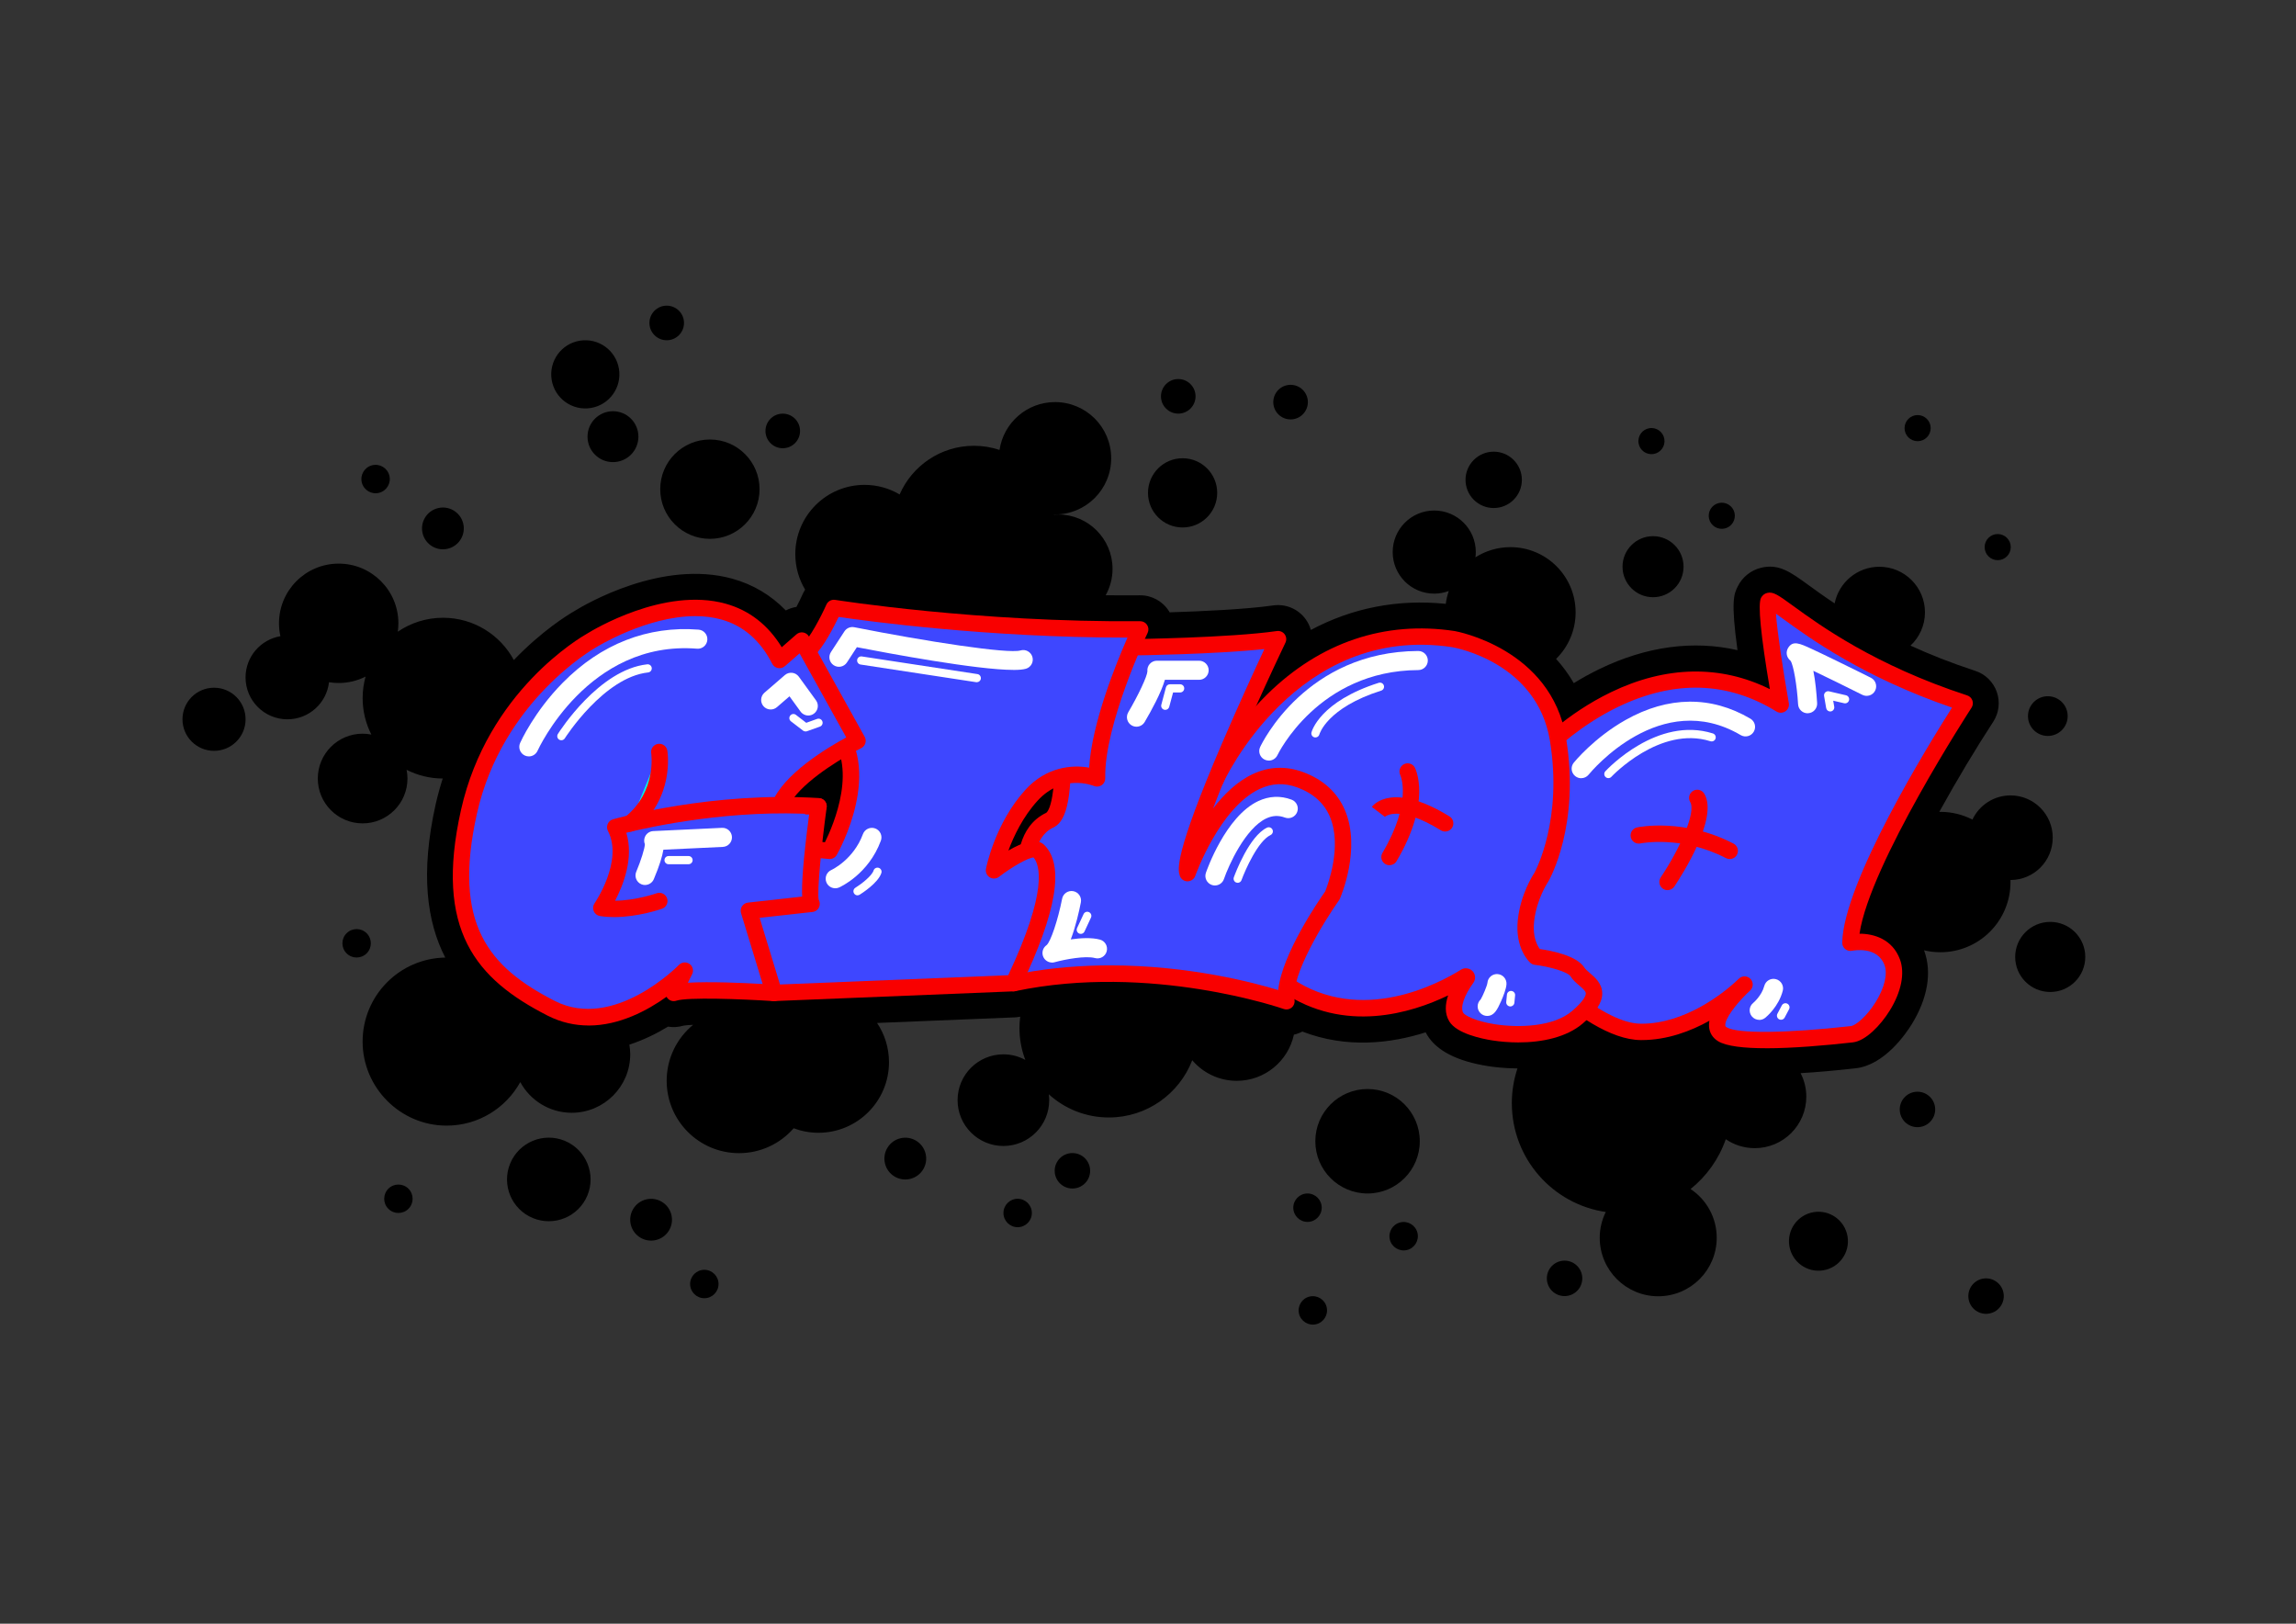 <?xml version="1.0" encoding="UTF-8"?><svg xmlns="http://www.w3.org/2000/svg" viewBox="0 0 841.89 595.28"><rect x="0" y="0" width="841.89" height="595.28" fill="#333333" stroke="none"/><defs><style>.cls-1{fill:#fff;}.cls-2{fill:#f90000;}.cls-3{fill:#3e47ff;}.cls-4{fill:#00f2e6;}</style></defs><g id="Laag_3"><circle cx="260.3" cy="179.34" r="18.21"/><circle cx="433.63" cy="180.69" r="12.69"/><circle cx="432.04" cy="145.3" r="6.34"/><circle cx="473.23" cy="147.4" r="6.34" transform="translate(-21.21 112.67) rotate(-13.28)"/><circle cx="224.76" cy="160.09" r="9.33"/><circle cx="244.47" cy="118.4" r="6.34"/><circle cx="287.02" cy="157.99" r="6.34" transform="translate(-27.65 249.23) rotate(-45)"/><circle cx="214.61" cy="137.25" r="12.5" transform="translate(-19.21 36.15) rotate(-9.22)"/><circle cx="547.7" cy="175.92" r="10.33" transform="translate(36.03 438.81) rotate(-45)"/><circle cx="606.13" cy="207.76" r="11.19"/><circle cx="605.55" cy="161.74" r="4.79" transform="translate(-18.09 99.09) rotate(-9.22)"/><circle cx="631.34" cy="189.06" r="4.79" transform="translate(-26.55 150.11) rotate(-13.28)"/><circle cx="703.15" cy="156.96" r="4.79"/><circle cx="732.51" cy="200.58" r="4.79"/><circle cx="750.89" cy="262.53" r="7.28"/><path d="M752.69,307.09c0-8.55-6.93-15.48-15.48-15.48-6.18,0-11.49,3.63-13.97,8.86-3.52-1.81-7.5-2.83-11.73-2.83-.14,0-.28,0-.42.01,6.5-11.8,13.61-23.59,19.76-33,2.13-3.26,2.62-7.32,1.33-10.98s-4.21-6.53-7.91-7.73c-8.87-2.9-16.75-6.05-23.73-9.25,3.25-3.05,5.3-7.38,5.3-12.19,0-9.24-7.49-16.72-16.72-16.72-8.11,0-14.87,5.78-16.4,13.44-3.96-2.63-7.16-4.96-9.64-6.76-6.54-4.75-10.86-7.89-17.34-6.31-3.71.9-6.82,3.38-8.53,6.8-1.38,2.76-2.62,5.24-.11,23.41-16.22-3.7-33.34-1.42-50.51,6.86-3.4,1.64-6.59,3.42-9.52,5.23-1.92-3.33-4.12-6.27-6.49-8.89,4.42-4.34,7.16-10.38,7.16-17.06,0-13.2-10.7-23.91-23.91-23.91-4.72,0-9.12,1.37-12.82,3.73.08-.63.13-1.27.13-1.92,0-8.42-6.82-15.24-15.24-15.24s-15.24,6.82-15.24,15.24,6.82,15.24,15.24,15.24c1.88,0,3.68-.36,5.34-.98-.52,1.51-.9,3.09-1.11,4.72-17.58-1.8-34.29,1.47-49.47,9.57-.4-1.42-1.05-2.79-1.96-4.02-2.73-3.71-7.28-5.62-11.84-4.97-10.02,1.43-26.34,2.17-38,2.53-.09-.15-.15-.3-.24-.45-2.31-3.64-6.35-5.85-10.65-5.79-4.22.04-8.41.03-12.54-.02,1.59-2.87,2.51-6.16,2.51-9.67,0-11.02-8.93-19.95-19.95-19.95-.5,0-.99.04-1.48.07,0-.03,0-.06-.01-.09.12,0,.23.02.35.02,11.38,0,20.6-9.22,20.6-20.6s-9.22-20.6-20.6-20.6c-10.33,0-18.87,7.62-20.35,17.54-2.95-.98-6.1-1.52-9.38-1.52-12.19,0-22.66,7.34-27.25,17.84-3.77-2.23-8.17-3.51-12.87-3.51-14.02,0-25.38,11.36-25.38,25.38,0,4.77,1.32,9.22,3.6,13.03-.33.52-.63,1.06-.89,1.63-.68,1.52-1.48,3.15-2.3,4.7-1.36.22-2.67.65-3.89,1.3-5.43-5.6-12.04-9.54-19.57-11.63-25.77-7.14-53.8,9.28-58.07,11.93-2.07,1.19-11.62,6.97-22.09,17.88-4.98-9.23-14.74-15.5-25.96-15.5-6.15,0-11.86,1.89-16.59,5.11.14-1,.22-2.03.22-3.07,0-12.09-9.8-21.89-21.89-21.89s-21.89,9.8-21.89,21.89c0,1.62.18,3.2.52,4.72-7.25,1.23-12.78,7.52-12.78,15.12,0,8.48,6.87,15.35,15.35,15.35,7.89,0,14.38-5.95,15.25-13.6,1.15.19,2.34.29,3.55.29,3.55,0,6.9-.85,9.86-2.35-.7,2.51-1.08,5.16-1.08,7.9,0,4.81,1.16,9.34,3.2,13.35-1.04-.2-2.11-.32-3.2-.32-9.08,0-16.44,7.36-16.44,16.44s7.36,16.44,16.44,16.44,16.44-7.36,16.44-16.44c0-1.1-.11-2.17-.32-3.2,3.98,2.03,8.48,3.18,13.24,3.2-.97,3.05-1.85,6.21-2.59,9.5-5.65,25.27-3.23,43.06,3.53,56.14-16.78.27-30.31,13.95-30.31,30.8s13.79,30.81,30.81,30.81c11.63,0,21.76-6.45,27-15.96,3.63,6.7,10.72,11.25,18.87,11.25,11.84,0,21.45-9.6,21.45-21.45,0-1.21-.12-2.38-.32-3.53,5.26-1.71,10.05-4.1,14.17-6.6,1.86.31,3.79.2,5.66-.36.76-.14,1.98-.24,3.54-.3-5.92,4.87-9.69,12.25-9.69,20.5,0,14.66,11.88,26.54,26.54,26.54,7.99,0,15.15-3.54,20.02-9.12,2.83,1.06,5.89,1.65,9.09,1.65,14.29,0,25.87-11.58,25.87-25.87,0-5.33-1.61-10.28-4.37-14.39l50.5-2.05c.15,0,.3-.02.45-.03.07,0,.14,0,.22-.02.43-.04.86-.1,1.28-.19.01,0,.02,0,.03,0-.17,1.37-.27,2.76-.27,4.17,0,4.11.76,8.04,2.15,11.67-2.39-1.3-5.13-2.05-8.04-2.05-9.28,0-16.8,7.52-16.8,16.8s7.52,16.8,16.8,16.8,16.8-7.52,16.8-16.8c0-.73-.06-1.44-.15-2.15,5.82,5.28,13.54,8.5,22.02,8.5,13.94,0,25.84-8.71,30.58-20.98,3.93,4.61,9.77,7.54,16.31,7.54,10.29,0,18.88-7.25,20.96-16.92,1.07-.24,2.11-.62,3.09-1.14,16.45,6.34,32.64,4.29,45.22.29.19.37.39.71.58,1.03,3.53,5.76,11.04,9.58,22.34,11.36,2.12.33,6,.81,10.74.84-1.33,4-2.06,8.27-2.06,12.72,0,20.28,14.96,37.06,34.45,39.91-1.41,2.85-2.22,6.06-2.22,9.45,0,11.84,9.6,21.45,21.45,21.45s21.45-9.6,21.45-21.45c0-7.46-3.81-14.03-9.59-17.87,5.87-4.7,10.4-11.01,12.91-18.26,3.03,2.07,6.69,3.28,10.64,3.28,10.43,0,18.89-8.46,18.89-18.89,0-3.1-.76-6.02-2.09-8.61,5.71-.34,12.37-.91,20.16-1.78,10.59-1.18,18.43-12.65,20.58-16.13,5.86-9.49,7.48-19.08,4.57-26.99-.02-.05-.04-.09-.06-.14,1.93.46,3.94.71,6.01.71,14.2,0,25.7-11.51,25.7-25.7,0-.26-.01-.52-.02-.78,0,0,.01,0,.02,0,8.55,0,15.48-6.93,15.48-15.48Z"/><circle cx="751.77" cy="350.83" r="12.85"/><circle cx="666.77" cy="455.09" r="10.81" transform="translate(-64.29 112.68) rotate(-9.22)"/><circle cx="703.09" cy="406.74" r="6.5"/><circle cx="728.24" cy="475.17" r="6.5"/><circle cx="393.23" cy="429.23" r="6.5"/><circle cx="573.69" cy="468.67" r="6.5"/><circle cx="479.43" cy="442.76" r="5.21"/><circle cx="514.7" cy="453.18" r="5.21" transform="translate(-90.35 130.38) rotate(-13.28)"/><circle cx="481.4" cy="480.38" r="5.21" transform="translate(-97.49 123.46) rotate(-13.28)"/><circle cx="373.15" cy="444.7" r="5.21"/><circle cx="501.45" cy="418.4" r="19.15"/><circle cx="331.96" cy="424.74" r="7.66" transform="translate(-88.7 87.63) rotate(-13.28)"/><circle cx="238.76" cy="447.15" r="7.66" transform="translate(-96.35 66.82) rotate(-13.28)"/><circle cx="201.23" cy="432.4" r="15.32" transform="translate(-275.26 452.84) rotate(-67.5)"/><circle cx="258.26" cy="470.74" r="5.21"/><circle cx="146.09" cy="439.49" r="5.21" transform="translate(-267.98 232.02) rotate(-45)"/><circle cx="130.77" cy="345.83" r="5.21" transform="translate(-206.24 193.76) rotate(-45)"/><circle cx="78.48" cy="263.7" r="11.57"/><path d="M164.28,201.15c4.1-1.04,6.59-5.2,5.55-9.3-1.04-4.1-5.2-6.59-9.3-5.55-4.1,1.04-6.59,5.2-5.55,9.3,1.04,4.1,5.2,6.59,9.3,5.55Z"/><path d="M139,180.68c2.79-.71,4.48-3.54,3.77-6.33-.71-2.79-3.54-4.48-6.33-3.77-2.79.71-4.48,3.54-3.77,6.33.71,2.79,3.54,4.48,6.33,3.77Z"/></g><g id="Laag_2"><path class="cls-3" d="M565.15,275.68s42.38-45.45,87.83-17.36c0,0-6.13-34.72-4.6-37.79s21.96,20.94,72,37.28c0,0-41.36,63.32-41.87,87.83,0,0,11.74-2.55,15.32,7.15s-8.68,25.69-14.81,26.38-40.34,4.42-47.49,0,8.17-18.21,8.17-18.21c0,0-17.11,17.49-38.04,17.36s-51.96-37.79-51.96-37.79l15.45-64.85Z"/><path class="cls-2" d="M647.63,384.3c-8.04,0-14.62-.7-17.67-2.59-1.96-1.21-3.09-3.02-3.29-5.22-.07-.73-.01-1.49.13-2.26-6.8,3.79-15.43,7.08-24.9,7.08-.08,0-.16,0-.25,0-22.09-.13-52.95-37.3-54.25-38.88-.6-.72-.82-1.69-.6-2.6l15.45-64.85c.12-.51.37-.97.72-1.35.45-.48,11.17-11.87,27.76-19.87,20.16-9.72,40.16-10.08,58.24-1.11-3.35-19.83-4.45-31.08-3.25-33.46.46-.92,1.29-1.58,2.28-1.82,2.21-.54,4.05.8,9.51,4.76,9.71,7.06,29.92,21.75,63.83,32.82.89.29,1.59.98,1.9,1.86s.19,1.85-.32,2.64c-.39.6-37.32,57.38-41.08,82.86h.02c5.23,0,12.06,1.97,14.82,9.44,1.86,5.04.5,11.87-3.74,18.72-3.36,5.43-8.85,11.15-13.55,11.68-10.28,1.15-22.06,2.16-31.73,2.16ZM640.17,364.64c-3.68,3.66-7.76,8.89-7.54,11.31.02.2.04.39.47.66,3.88,2.4,21.77,2.23,45.58-.43,1.64-.18,5.72-3.37,9.12-8.87,3.21-5.2,4.41-10.24,3.21-13.49-2.61-7.1-11.5-5.33-11.88-5.25-.9.19-1.83-.04-2.54-.63s-1.11-1.46-1.09-2.37c.46-22.11,31.7-72.68,40.26-86.15-32.6-11.2-52.21-25.46-61.82-32.44-.94-.68-1.89-1.37-2.74-1.98.47,6.52,2.52,20.33,4.72,32.79.21,1.16-.29,2.34-1.27,3-.98.66-2.25.69-3.26.07-17.87-11.04-37.35-11.64-57.92-1.78-13.63,6.54-23.29,15.77-25.61,18.09l-14.91,62.58c9.21,10.87,33.27,35.46,48.71,35.56.07,0,.14,0,.21,0,16.02,0,29.85-11.17,34.23-15.11.69-.68,1.25-1.19,1.58-1.48,1.2-1.08,3.05-1.01,4.17.15,1.12,1.17,1.11,3.02-.02,4.17-.12.12-.7.71-1.67,1.59Z"/><path class="cls-2" d="M611.45,326.34c-.57,0-1.15-.16-1.67-.51-1.38-.92-1.75-2.78-.83-4.16,6.94-10.38,13.05-23.88,10.82-27.6-.85-1.42-.39-3.26,1.03-4.12,1.42-.85,3.26-.39,4.12,1.03,5.31,8.84-8.21,29.89-10.97,34.02-.58.87-1.53,1.33-2.5,1.33Z"/><path class="cls-2" d="M634.25,314.94c-.47,0-.94-.11-1.38-.34-16.22-8.43-31.21-5.43-31.36-5.39-1.61.34-3.21-.7-3.55-2.32-.34-1.62.7-3.21,2.32-3.55.7-.15,17.26-3.47,35.36,5.94,1.47.76,2.04,2.58,1.28,4.04-.53,1.03-1.58,1.62-2.67,1.62Z"/><path class="cls-3" d="M445.69,286s27.03-60.87,87.29-51.68c0,0,33.19,5.62,38.3,36.77s-6.13,50.55-6.13,50.55c0,0-4.6,6.64-5.62,15.83s3.57,13.28,3.57,13.28c0,0,12.77,1.53,15.32,5.62s12.26,6.05,0,16.56-40.85,5.83-44.43,0c-2.68-4.37,1.53-11.21,3.8-14.36.23-.32-.14-.73-.48-.52-7.59,4.75-38.09,21.53-65.36,3.15-31.42-21.17-59.95-40.87-26.28-75.19Z"/><path class="cls-2" d="M556.72,382.17c-3.33,0-6.59-.28-9.56-.74-3.82-.6-12.98-2.48-15.72-6.94-1.78-2.91-1.53-6.34-.45-9.55-13.49,6.51-37.98,14.06-60.7-1.26-20.03-13.5-40.74-27.46-42.62-45.99-1.08-10.63,4-21.56,15.51-33.41,1.33-2.84,8.21-16.67,21.45-29.7,19.4-19.1,43.19-27.13,68.8-23.22.4.07,35.42,6.36,40.81,39.25,5.22,31.84-6.01,51.71-6.49,52.54-.04.07-.08.14-.13.21-.04.05-4.18,6.18-5.1,14.45-.63,5.64,1.16,8.86,2.1,10.12,4.22.6,13.58,2.4,16.36,6.85.35.55,1.17,1.26,1.97,1.94,1.92,1.64,4.54,3.88,4.55,7.51,0,3.33-2.25,6.81-7.11,10.97-5.99,5.14-15.08,6.97-23.66,6.97ZM537.51,354.99c.91,0,1.8.37,2.46,1.06,1.1,1.17,1.21,2.97.27,4.27-3.43,4.74-4.87,9.08-3.68,11.03.5.81,4.09,2.97,11.53,4.15,8.86,1.39,21.6.96,28.38-4.86,4.53-3.88,5.01-5.78,5.01-6.41,0-.81-.97-1.7-2.44-2.96-1.14-.97-2.32-1.98-3.16-3.32-1.05-1.68-7.77-3.58-13.13-4.23-.61-.07-1.18-.33-1.63-.74-.24-.21-5.74-5.24-4.56-15.85,1.02-9.22,5.34-16.01,6.04-17.07.7-1.29,10.42-19.82,5.72-48.5-4.69-28.61-34.57-34.08-35.84-34.29-57.28-8.73-83.78,49.36-84.04,49.94-.15.33-.35.63-.6.88-10.45,10.65-15.09,20.13-14.19,28.98,1.59,15.74,21.12,28.89,40,41.62,25.47,17.16,53.96,1.88,62.09-3.21.55-.34,1.17-.51,1.78-.51ZM445.69,286h0,0Z"/><path class="cls-2" d="M509.49,317.2c-.52,0-1.04-.13-1.52-.42-1.43-.84-1.9-2.68-1.05-4.11,11.07-18.71,6.59-28.39,6.54-28.49-.72-1.47-.13-3.27,1.33-4.01,1.46-.74,3.23-.2,4,1.25.26.5,6.25,12.39-6.71,34.3-.56.95-1.56,1.47-2.58,1.47Z"/><path class="cls-2" d="M529.91,304.85c-.54,0-1.08-.14-1.57-.44-15.82-9.73-20.59-4.9-20.64-4.85.06-.07.09-.11.09-.11l-4.78-3.63c.74-.98,7.85-9.2,28.47,3.48,1.41.87,1.85,2.71.98,4.13-.57.92-1.55,1.43-2.56,1.43Z"/><path class="cls-3" d="M415.16,237.3s35.61-.43,53.48-2.98c0,0-36.26,76.09-33.19,85.79,0,0,15.32-43.91,41.36-34.21s11.74,42.38,11.74,42.38c0,0-18.89,26.55-16.85,38.81,0,0-49.02-17.36-100.09-6.64l4.6-41.87s-1.02-13.28,8.68-17.87,1.53-60.77,1.53-60.77l28.73-2.64Z"/><path class="cls-2" d="M471.7,370.08c-.34,0-.67-.06-1-.17-.48-.17-48.87-16.95-98.47-6.53-.94.2-1.92-.07-2.63-.71-.71-.65-1.07-1.59-.97-2.55l4.57-41.62c-.11-2.25-.27-15.45,10.41-20.51.04-.02,4.22-2.32,2.7-29.19-.81-14.32-2.83-28.29-2.85-28.43-.12-.81.1-1.64.61-2.29.51-.65,1.26-1.06,2.08-1.13l28.73-2.64c.08,0,.16-.01.24-.01.35,0,35.62-.45,53.09-2.95,1.09-.16,2.19.3,2.84,1.19.66.89.77,2.07.29,3.07-10.18,21.36-20.25,44.3-26.56,60.84,3.94-5.18,8.8-9.94,14.54-12.64,6.01-2.83,12.25-3.07,18.54-.73,7.39,2.75,12.54,7.46,15.31,13.99,5.99,14.13-1.54,31.67-1.86,32.4-.08.19-.18.37-.3.54-5.05,7.11-17.84,27.54-16.34,36.58.17,1.05-.22,2.11-1.03,2.79-.55.46-1.23.7-1.93.7ZM407.05,353.92c28.68,0,52.44,6.25,61.63,9.04,1.44-13.23,14.79-32.68,17.23-36.14.85-2.1,6.36-16.51,1.72-27.42-2.1-4.94-6.09-8.54-11.87-10.69-4.79-1.78-9.33-1.61-13.88.53-14.73,6.91-23.51,31.61-23.6,31.86-.43,1.22-1.6,2-2.88,2.01-1.29-.02-2.43-.86-2.81-2.1-.67-2.13-2.25-7.13,15.55-48.62,5.99-13.95,12.21-27.45,15.48-34.44-18.23,1.92-45.89,2.31-48.3,2.34l-25.5,2.34c.65,5,1.88,15.3,2.47,25.79,1.57,27.7-2.44,33.25-6.12,34.99-7.69,3.64-6.98,14.83-6.97,14.94.01.18.01.37,0,.55l-4.15,37.82c11-2.01,21.81-2.8,32.01-2.8Z"/><path class="cls-3" d="M296.1,238.6c4.14-3.38,9.65-15.72,9.65-15.72,0,0,52.09,8.37,112.34,7.86,0,0-16.34,34.21-15.83,54.64,0,0-13.28-5.62-24,6.13s-13.79,27.57-13.79,27.57c0,0,13.28-10.21,16.34-7.15s8.17,12.26-9.19,48.51l-87.83,3.57-25.53-28.09,29.11-25.53,16.85,1.53s16.85-29.62,1.02-45.96c-15.83-16.34-9.14-27.38-9.14-27.38Z"/><path class="cls-2" d="M283.79,367.02c-.84,0-1.65-.36-2.22-.98l-25.53-28.08c-.54-.59-.82-1.38-.78-2.19s.41-1.56,1.02-2.09l29.11-25.53c.62-.54,1.44-.81,2.25-.73l14.85,1.35c3.09-6.24,12.65-28.26.6-40.7-17.24-17.8-9.87-30.49-9.55-31.02.18-.29.4-.55.67-.77,2.61-2.13,6.79-10.1,8.81-14.62.55-1.24,1.87-1.95,3.21-1.74.52.08,52.56,8.32,111.84,7.82h.03c1.02,0,1.98.52,2.53,1.39.56.87.62,1.97.18,2.9-.16.34-16.02,33.81-15.54,53.27.03,1.02-.47,1.98-1.31,2.56-.84.57-1.92.68-2.86.28-.45-.19-11.51-4.58-20.62,5.39-5.39,5.9-8.75,12.99-10.72,18.29,5.23-3.08,10.4-4.79,13.18-2.01,7.4,7.4,4.58,24.38-8.61,51.93-.48,1-1.47,1.66-2.58,1.7l-87.83,3.57s-.08,0-.12,0ZM262.53,336.18l22.54,24.79,84.62-3.44c14.56-30.94,11.63-40.39,9.28-43.17-1.94.09-7.77,3.34-12.67,7.11-.99.76-2.34.83-3.4.17-1.06-.66-1.61-1.9-1.37-3.12.13-.68,3.35-16.8,14.52-29.03,7.64-8.36,17.1-9.18,23.3-8.05,1.03-16.5,10-38.46,14.07-47.68h-.57c-50.65,0-95.01-6.06-105.33-7.58-1.77,3.7-5.55,11.06-9.01,14.29-.82,1.84-3.6,10.54,8.88,23.42,17.2,17.75.17,48.24-.57,49.53-.58,1.02-1.72,1.62-2.88,1.5l-15.57-1.42-25.84,22.67Z"/><path class="cls-3" d="M285.83,241.98l8.17-7.15,20.43,36.77s-24,11.74-28.6,24h14.3s-4.6,33.7-2.55,35.74l-22.98,2.55,9.19,30.13s-30.64-2.04-36.77,0l4.09-8.17s-25.02,26.04-49.02,13.79-39.83-28.6-30.13-72,44.94-62.81,44.94-62.81c0,0,49.53-31.15,68.94,7.15Z"/><path class="cls-2" d="M215.82,375.96c-4.91,0-10.01-1.05-15.1-3.65-26.14-13.35-41.54-31.27-31.69-75.33,9.75-43.63,44-63.43,46.34-64.74,1.9-1.18,28.18-17.16,50.67-10.93,8.67,2.4,15.58,7.77,20.61,15.97l5.38-4.71c.68-.6,1.6-.85,2.49-.7.89.16,1.67.71,2.11,1.5l20.43,36.77c.4.72.49,1.57.24,2.36-.25.78-.8,1.43-1.54,1.8-5.44,2.67-18.84,10.42-24.78,18.31h9.17c.87,0,1.69.37,2.26,1.03.57.65.83,1.52.71,2.38-1.92,14.06-3.55,30.75-2.93,33.83.44.75.53,1.66.24,2.5-.38,1.09-1.35,1.86-2.5,1.99l-19.39,2.15,8.14,26.67c.29.94.09,1.97-.52,2.74-.61.77-1.56,1.2-2.55,1.13-11.62-.77-31.56-1.5-35.62-.15-1.15.39-2.42.04-3.21-.88-.15-.17-.28-.36-.38-.55-6.93,4.96-17.24,10.53-28.55,10.53ZM254.98,225.88c-17.94,0-36.27,11.35-36.49,11.49-.05.03-.1.06-.15.09-.34.19-34.18,19.34-43.46,60.83-9.04,40.43,4.23,56.25,28.56,68.67,21.71,11.08,45.26-12.95,45.5-13.2,1.03-1.07,2.68-1.22,3.89-.37,1.21.85,1.61,2.46.95,3.79l-1.55,3.1c8-.49,20.43.07,27.42.47l-7.93-25.99c-.26-.85-.13-1.78.36-2.52.49-.75,1.29-1.23,2.17-1.33l19.88-2.21c-.21-4.3.27-12.79,2.56-30.11h-10.87c-.98,0-1.91-.48-2.47-1.29-.56-.81-.69-1.84-.34-2.76,4.01-10.7,20.58-20.56,27.29-24.18l-17.12-30.83-5.38,4.7c-.7.61-1.64.86-2.55.69-.91-.18-1.69-.76-2.11-1.59-4.32-8.53-10.61-13.99-18.7-16.23-3.07-.85-6.27-1.22-9.47-1.22ZM299.7,329.22s0,0,0,0c0,0,0,0,0,0Z"/><path class="cls-3" d="M241.74,330.32s-11.57,4.09-21.27,2.55c0,0,11.74-16.85,5.11-29.62,0,0,35.74-10.21,74.55-7.66"/><path class="cls-2" d="M225.15,336.22c-1.72,0-3.46-.11-5.15-.38-1.02-.16-1.89-.84-2.29-1.79-.41-.95-.29-2.04.3-2.89.1-.15,10.62-15.53,4.91-26.52-.42-.8-.45-1.74-.09-2.57.36-.83,1.06-1.45,1.93-1.7,1.48-.42,36.7-10.33,75.57-7.77,1.65.11,2.91,1.54,2.8,3.19-.11,1.65-1.54,2.91-3.19,2.8-31.18-2.05-60.7,4.35-70.29,6.71,2.84,9.28-1.17,19.32-4.11,24.92,7.6-.08,15.13-2.69,15.22-2.73,1.56-.55,3.27.27,3.83,1.83.55,1.56-.27,3.27-1.83,3.83-.42.15-8.81,3.07-17.59,3.07Z"/><path class="cls-4" d="M241.74,275.68s2.55,15.58-10.64,26.17"/><path class="cls-2" d="M231.1,304.85c-.88,0-1.75-.38-2.34-1.12-1.04-1.29-.83-3.18.46-4.22,11.69-9.39,9.58-23.21,9.56-23.35-.27-1.63.84-3.18,2.48-3.44,1.63-.27,3.18.84,3.44,2.48.12.71,2.67,17.44-11.72,29-.55.45-1.22.66-1.88.66Z"/></g><g id="Laag_4"><path class="cls-1" d="M193.91,277.31c-.48,0-.96-.1-1.42-.3-1.77-.79-2.56-2.85-1.78-4.62.21-.46,5.14-11.43,15.6-22.05,14-14.24,31.23-20.98,49.84-19.5,1.93.15,3.37,1.84,3.21,3.77-.15,1.93-1.83,3.37-3.77,3.21-39.96-3.18-58.3,37.02-58.48,37.42-.58,1.3-1.86,2.08-3.2,2.08Z"/><path class="cls-1" d="M296.39,262.33c-1.08,0-2.15-.5-2.84-1.45l-4.06-5.6-4.61,3.98c-1.46,1.26-3.67,1.1-4.94-.36-1.26-1.46-1.1-3.67.36-4.94l7.49-6.47c.74-.64,1.72-.94,2.69-.83.97.11,1.85.63,2.43,1.42l6.3,8.68c1.14,1.56.79,3.75-.78,4.89-.62.45-1.34.67-2.05.67Z"/><path class="cls-1" d="M236.52,324.46c-.46,0-.92-.09-1.36-.28-1.78-.75-2.61-2.81-1.86-4.59,1.71-4.04,3.13-8.6,3.16-10.08-.38-.93-.34-1.98.12-2.9.57-1.13,1.7-1.86,2.96-1.92l25.19-1.19c1.94-.1,3.57,1.4,3.66,3.33.09,1.93-1.4,3.57-3.33,3.66l-21.81,1.03c-.38,2.35-1.38,5.76-3.51,10.79-.56,1.33-1.86,2.14-3.22,2.14Z"/><path class="cls-1" d="M371.63,245.6c-13.43,0-46.12-6.13-57.43-8.33l-3.65,5.6c-1.05,1.62-3.22,2.08-4.84,1.02-1.62-1.05-2.08-3.22-1.02-4.84l4.94-7.58c.78-1.2,2.21-1.8,3.61-1.52,26.44,5.23,56.47,9.85,60.96,8.51,1.85-.55,3.8.5,4.35,2.36s-.5,3.8-2.36,4.35c-1.01.3-2.58.44-4.56.44Z"/><path class="cls-1" d="M306.26,325.65c-1.35,0-2.64-.79-3.21-2.1-.77-1.77.03-3.82,1.79-4.6.16-.07,8.11-3.77,11.58-13.16.67-1.81,2.68-2.74,4.5-2.07,1.81.67,2.74,2.68,2.07,4.5-4.55,12.32-14.89,16.95-15.33,17.15-.46.2-.93.29-1.4.29Z"/><path class="cls-1" d="M416.72,266.42c-.6,0-1.21-.16-1.77-.48-1.67-.98-2.22-3.12-1.25-4.79,3.76-6.39,6.96-13.24,7.03-15.02-.11-.97.19-1.95.83-2.69.66-.77,1.63-1.21,2.64-1.21h15.49c1.93,0,3.5,1.57,3.5,3.5s-1.57,3.5-3.5,3.5h-12.55c-1.39,4.78-4.99,11.35-7.41,15.46-.65,1.11-1.82,1.73-3.02,1.73ZM420.74,246.18s0,.03,0,.04c0-.01,0-.03,0-.04Z"/><path class="cls-1" d="M385.75,352.88c-1.33,0-2.58-.76-3.17-2.01-.72-1.54-.23-3.39,1.17-4.36,1.49-1.21,4.17-9.18,5.71-17.03.37-1.9,2.21-3.12,4.11-2.76,1.9.37,3.13,2.21,2.76,4.11-.61,3.12-1.86,8.76-3.7,13.57,3.58-.51,7.67-.75,10.71.08,1.87.51,2.96,2.43,2.46,4.3-.51,1.87-2.43,2.96-4.3,2.46-3.41-.93-10.9.45-14.83,1.53-.31.09-.62.13-.93.13Z"/><path class="cls-1" d="M445.49,324.63c-.38,0-.76-.06-1.14-.19-1.83-.63-2.8-2.62-2.18-4.44.29-.84,7.18-20.63,19.17-26.29,4.02-1.9,8.15-2.08,12.26-.54,1.81.68,2.73,2.7,2.05,4.51-.68,1.81-2.7,2.73-4.51,2.05-2.31-.86-4.53-.76-6.81.31-7.73,3.64-13.84,17.28-15.54,22.23-.5,1.45-1.86,2.36-3.31,2.36Z"/><path class="cls-1" d="M465.23,278.84c-.5,0-1-.11-1.48-.33-1.75-.82-2.5-2.9-1.68-4.65.67-1.43,16.9-35.02,57.96-35.2h.02c1.93,0,3.49,1.56,3.5,3.48,0,1.93-1.55,3.51-3.48,3.52-36.68.16-51.51,30.87-51.66,31.18-.6,1.27-1.86,2.01-3.17,2.01Z"/><path class="cls-1" d="M545.32,372.46c-1.93,0-3.5-1.57-3.5-3.5,0-1.01.43-1.92,1.12-2.56.77-1.27,2.35-5.01,2.47-6.07.15-1.93,1.83-3.37,3.77-3.21,1.93.15,3.36,1.85,3.21,3.77-.14,1.74-1.14,4.28-1.95,6.11-1.46,3.29-2.61,5.45-5.11,5.45ZM545.31,365.46h0,0ZM545.31,365.46h0,0ZM545.32,365.46h0,0Z"/><path class="cls-1" d="M579.79,285.31c-.78,0-1.56-.26-2.21-.79-1.5-1.22-1.73-3.42-.51-4.92.3-.37,7.53-9.19,19-15.65,15.57-8.78,31.39-8.94,45.75-.48,1.67.98,2.22,3.13,1.24,4.79-.98,1.67-3.13,2.22-4.79,1.24-29.32-17.28-54.7,13.21-55.76,14.51-.69.85-1.7,1.29-2.72,1.29Z"/><path class="cls-1" d="M662.81,261.5c-1.84,0-3.38-1.43-3.49-3.29-.42-7.04-1.7-14.4-2.75-15.94-1.75-1.45-1.71-3.46-.9-4.75,1.74-2.79,4.18-1.67,8.6.37,2.18,1,5.18,2.44,8.92,4.26,6.36,3.09,12.76,6.29,12.82,6.33,1.73.86,2.43,2.97,1.57,4.7-.86,1.73-2.96,2.43-4.7,1.56-6.29-3.15-13.04-6.46-17.97-8.81.75,3.75,1.16,8.04,1.39,11.85.11,1.93-1.36,3.59-3.29,3.7-.07,0-.14,0-.21,0ZM656.72,242.39s0,0,0,0c0,0,0,0,0,0Z"/><path class="cls-1" d="M645.07,373.9c-1.02,0-2.04-.45-2.73-1.3-1.21-1.5-.98-3.7.52-4.91.08-.07,3.11-2.62,4.06-6.22.49-1.87,2.4-2.99,4.28-2.49,1.87.49,2.99,2.41,2.49,4.28-1.52,5.8-5.93,9.48-6.42,9.88-.65.52-1.42.78-2.2.78Z"/><path class="cls-1" d="M295.36,268.16c-.33,0-.65-.11-.91-.31l-4.43-3.4c-.66-.5-.78-1.45-.27-2.1.5-.66,1.45-.78,2.1-.27l3.78,2.91,4-1.43c.78-.28,1.64.13,1.92.91.28.78-.13,1.64-.91,1.92l-4.77,1.7c-.16.06-.33.09-.5.09Z"/><path class="cls-1" d="M205.83,271.39c-.27,0-.55-.07-.8-.23-.7-.44-.91-1.37-.47-2.07.61-.96,15.06-23.61,32.77-25.54.82-.09,1.56.51,1.65,1.33.09.82-.51,1.56-1.33,1.65-16.26,1.77-30.41,23.94-30.55,24.16-.29.45-.77.7-1.27.7Z"/><path class="cls-1" d="M252.47,316.84h-7.32c-.83,0-1.5-.67-1.5-1.5s.67-1.5,1.5-1.5h7.32c.83,0,1.5.67,1.5,1.5s-.67,1.5-1.5,1.5Z"/><path class="cls-1" d="M314.43,328.25c-.5,0-.99-.25-1.27-.71-.44-.7-.22-1.63.48-2.07,2.25-1.4,6.06-4.36,6.68-6.33.25-.79,1.09-1.22,1.88-.98.79.25,1.23,1.09.98,1.88-1.15,3.66-7.27,7.54-7.96,7.97-.25.15-.52.23-.79.23Z"/><path class="cls-1" d="M358.17,250.12c-.08,0-.15,0-.23-.02l-42.38-6.47c-.82-.12-1.38-.89-1.26-1.71s.89-1.38,1.71-1.26l42.38,6.47c.82.12,1.38.89,1.26,1.71-.11.74-.75,1.27-1.48,1.27Z"/><path class="cls-1" d="M396.3,342.37c-.21,0-.43-.04-.63-.14-.75-.35-1.08-1.24-.73-1.99l2.38-5.11c.35-.75,1.24-1.08,1.99-.72.75.35,1.08,1.24.73,1.99l-2.38,5.11c-.25.54-.8.87-1.36.87Z"/><path class="cls-1" d="M427.28,260.25c-.13,0-.26-.02-.39-.05-.8-.21-1.28-1.04-1.06-1.84l1.7-6.38c.17-.66.77-1.11,1.45-1.11h3.75c.83,0,1.5.67,1.5,1.5s-.67,1.5-1.5,1.5h-2.59l-1.41,5.27c-.18.67-.79,1.11-1.45,1.11Z"/><path class="cls-1" d="M453.83,323.65c-.17,0-.34-.03-.51-.09-.78-.28-1.18-1.14-.9-1.92.56-1.54,5.67-15.14,12.17-18.21.75-.35,1.64-.03,2,.72s.03,1.64-.72,2c-4.57,2.16-9.23,12.66-10.64,16.52-.22.61-.8.99-1.41.99Z"/><path class="cls-1" d="M482.34,270.37c-.12,0-.25-.02-.38-.05-.8-.21-1.28-1.03-1.07-1.83.12-.46,3.18-11.35,24.66-18.16.79-.25,1.63.19,1.88.98.25.79-.19,1.63-.98,1.88-19.92,6.31-22.64,15.96-22.66,16.05-.18.68-.78,1.12-1.45,1.12Z"/><path class="cls-1" d="M553.79,368.97s-.1,0-.14,0c-.82-.08-1.43-.81-1.35-1.64l.26-2.68c.08-.83.81-1.44,1.64-1.35.82.08,1.43.81,1.35,1.64l-.26,2.68c-.07.78-.73,1.36-1.49,1.36Z"/><path class="cls-1" d="M653.06,373.86c-.24,0-.48-.06-.7-.17-.73-.39-1.01-1.29-.63-2.03l1.62-3.06c.39-.73,1.29-1.01,2.03-.63.73.39,1.01,1.29.63,2.03l-1.62,3.06c-.27.51-.79.8-1.33.8Z"/><path class="cls-1" d="M671.1,260.84c-.72,0-1.35-.51-1.48-1.24l-.77-4.43c-.08-.5.08-1,.45-1.35.37-.34.88-.48,1.37-.37l6.21,1.45c.81.19,1.31.99,1.12,1.8-.19.81-.99,1.31-1.8,1.12l-4.01-.93.38,2.2c.14.82-.41,1.59-1.22,1.73-.09.02-.17.02-.26.02Z"/><path class="cls-1" d="M589.75,285.27c-.37,0-.73-.13-1.02-.4-.61-.56-.64-1.51-.08-2.12.77-.83,19.09-20.28,39.42-13.86.79.25,1.23,1.09.98,1.88-.25.79-1.09,1.23-1.88.98-18.51-5.85-36.14,12.85-36.32,13.04-.29.32-.7.48-1.1.48Z"/></g></svg>